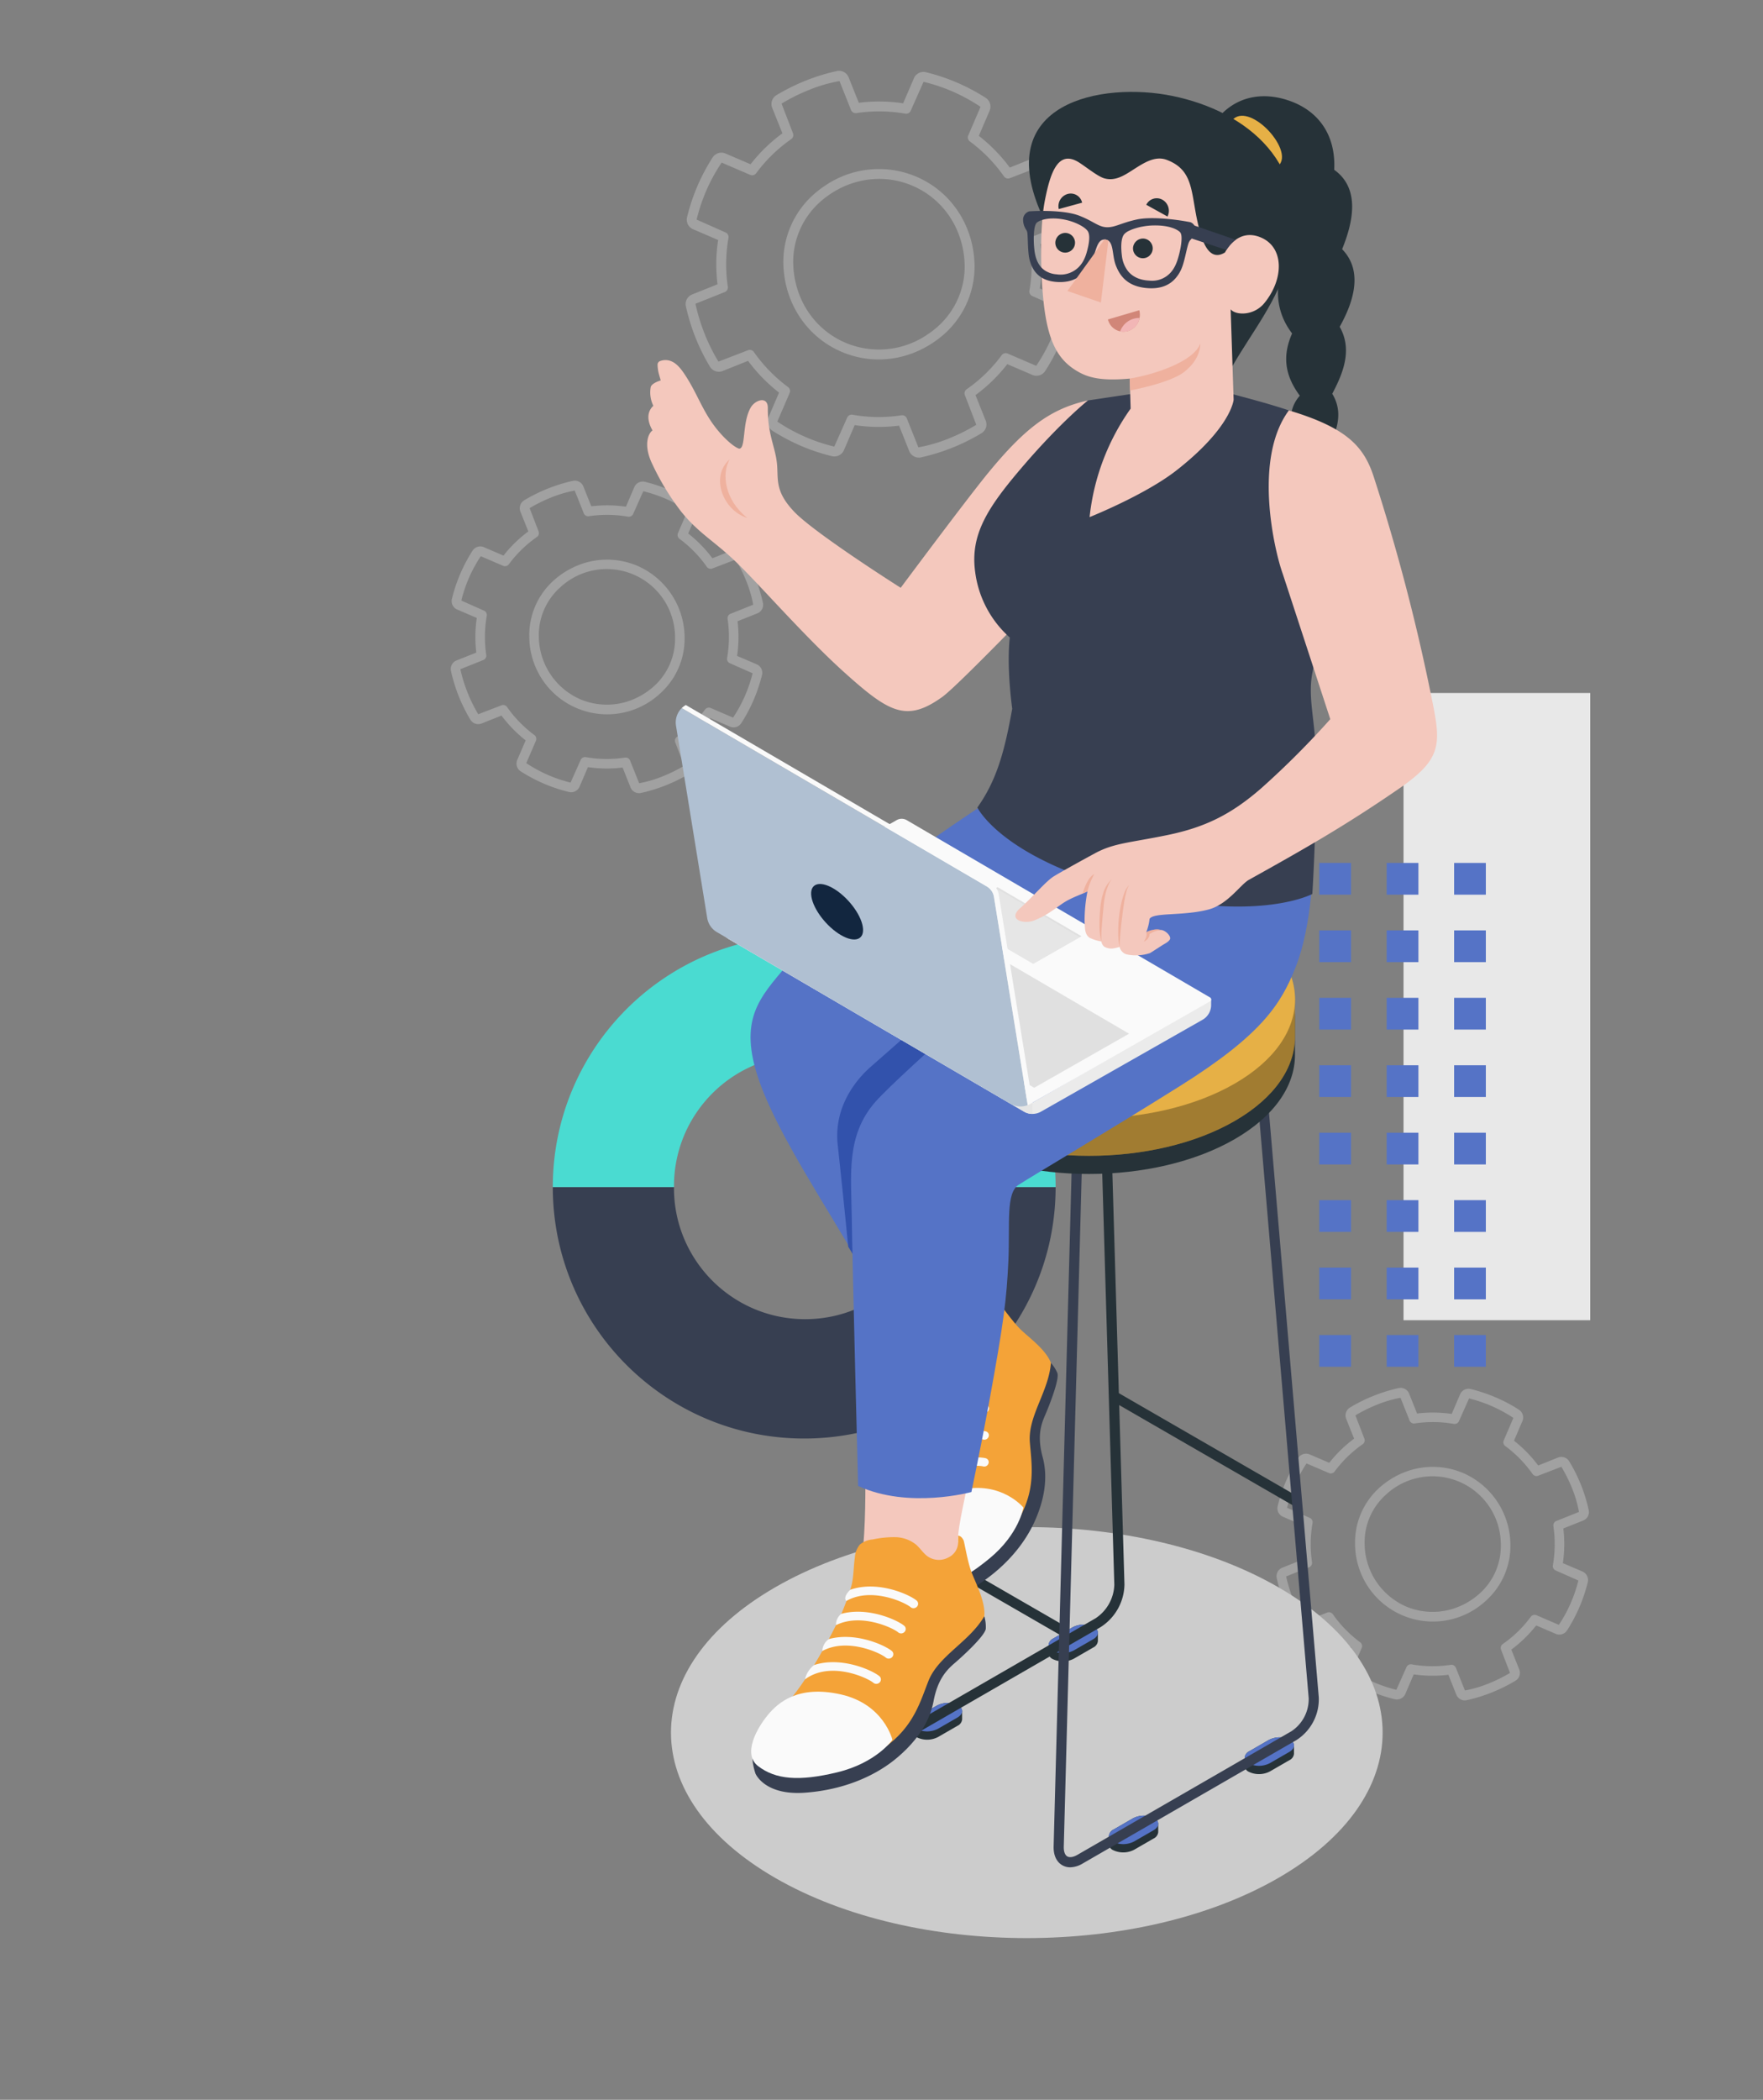 <svg xmlns="http://www.w3.org/2000/svg" xmlns:xlink="http://www.w3.org/1999/xlink" width="535.422" height="637.525" viewBox="0 0 535.422 637.525">
  <rect x="0" y="0" width="535.422" height="637.525" fill="#808080" stroke="none"/>
  <defs>
    <clipPath id="clip-path">
      <rect id="Rectángulo_365840" data-name="Rectángulo 365840" width="157.597" height="78.798" transform="translate(0 0)" fill="#373f51" stroke="#707070" stroke-width="1"/>
    </clipPath>
    <clipPath id="clip-path-2">
      <rect id="Rectángulo_365841" data-name="Rectángulo 365841" width="157.597" height="78.799" transform="translate(0 0)" fill="#4adbd1" stroke="#707070" stroke-width="1"/>
    </clipPath>
    <clipPath id="clip-path-3">
      <rect id="Rectángulo_365859" data-name="Rectángulo 365859" width="327.715" height="549.475" transform="translate(0 -142.831)" fill="#afafaf"/>
    </clipPath>
    <clipPath id="clip-path-4">
      <rect id="Rectángulo_367733" data-name="Rectángulo 367733" width="243.104" height="560.524" fill="none"/>
    </clipPath>
    <clipPath id="clip-path-7">
      <rect id="Rectángulo_367723" data-name="Rectángulo 367723" width="125.088" height="83.586" fill="none"/>
    </clipPath>
    <clipPath id="clip-path-8">
      <rect id="Rectángulo_367724" data-name="Rectángulo 367724" width="125.117" height="72.236" fill="#e6b046"/>
    </clipPath>
    <clipPath id="clip-path-9">
      <rect id="Rectángulo_367725" data-name="Rectángulo 367725" width="44.195" height="85.485" fill="none"/>
    </clipPath>
    <clipPath id="clip-path-10">
      <rect id="Rectángulo_367726" data-name="Rectángulo 367726" width="70.528" height="72.903" fill="none"/>
    </clipPath>
    <clipPath id="clip-path-11">
      <rect id="Rectángulo_367727" data-name="Rectángulo 367727" width="94.675" height="58.73" fill="none"/>
    </clipPath>
  </defs>
  <g id="Grupo_1042358" data-name="Grupo 1042358" transform="translate(-829.341 -26543.461)">
    <g id="Grupo_1032423" data-name="Grupo 1032423" transform="translate(1198.588 26753.859)">
      <g id="Grupo_152551" data-name="Grupo 152551" transform="translate(0 204.568) rotate(-90)">
        <rect id="Rectángulo_45220" data-name="Rectángulo 45220" width="190.431" height="56.706" transform="translate(204.568 113.706) rotate(180)" fill="#e8e8e8"/>
        <g id="Grupo_152556" data-name="Grupo 152556" transform="translate(0 31.412)">
          <rect id="Rectángulo_45221" data-name="Rectángulo 45221" width="9.636" height="9.636" transform="translate(143.333 40.952)" fill="#5573c6"/>
          <rect id="Rectángulo_45222" data-name="Rectángulo 45222" width="9.636" height="9.636" transform="translate(122.857 40.952)" fill="#5573c6"/>
          <rect id="Rectángulo_45223" data-name="Rectángulo 45223" width="9.636" height="9.636" transform="translate(102.381 40.952)" fill="#5573c6"/>
          <rect id="Rectángulo_45224" data-name="Rectángulo 45224" width="9.636" height="9.636" transform="translate(81.905 40.952)" fill="#5573c6"/>
          <rect id="Rectángulo_45225" data-name="Rectángulo 45225" width="9.636" height="9.636" transform="translate(61.429 40.952)" fill="#5573c6"/>
          <rect id="Rectángulo_45226" data-name="Rectángulo 45226" width="9.636" height="9.636" transform="translate(40.952 40.952)" fill="#5573c6"/>
          <rect id="Rectángulo_45227" data-name="Rectángulo 45227" width="9.636" height="9.636" transform="translate(20.476 40.952)" fill="#5573c6"/>
          <rect id="Rectángulo_45228" data-name="Rectángulo 45228" width="9.636" height="9.636" transform="translate(0 40.952)" fill="#5573c6"/>
          <rect id="Rectángulo_45232" data-name="Rectángulo 45232" width="9.636" height="9.636" transform="translate(143.333 20.476)" fill="#5573c6"/>
          <rect id="Rectángulo_45233" data-name="Rectángulo 45233" width="9.636" height="9.636" transform="translate(122.857 20.476)" fill="#5573c6"/>
          <rect id="Rectángulo_45234" data-name="Rectángulo 45234" width="9.636" height="9.636" transform="translate(102.381 20.476)" fill="#5573c6"/>
          <rect id="Rectángulo_45235" data-name="Rectángulo 45235" width="9.636" height="9.636" transform="translate(81.905 20.476)" fill="#5573c6"/>
          <rect id="Rectángulo_45236" data-name="Rectángulo 45236" width="9.636" height="9.636" transform="translate(61.429 20.476)" fill="#5573c6"/>
          <rect id="Rectángulo_45237" data-name="Rectángulo 45237" width="9.636" height="9.636" transform="translate(40.952 20.476)" fill="#5573c6"/>
          <rect id="Rectángulo_45238" data-name="Rectángulo 45238" width="9.636" height="9.636" transform="translate(20.476 20.476)" fill="#5573c6"/>
          <rect id="Rectángulo_45239" data-name="Rectángulo 45239" width="9.636" height="9.636" transform="translate(0 20.476)" fill="#5573c6"/>
          <rect id="Rectángulo_45243" data-name="Rectángulo 45243" width="9.636" height="9.636" transform="translate(143.333)" fill="#5573c6"/>
          <rect id="Rectángulo_45244" data-name="Rectángulo 45244" width="9.636" height="9.636" transform="translate(122.857)" fill="#5573c6"/>
          <rect id="Rectángulo_45245" data-name="Rectángulo 45245" width="9.636" height="9.636" transform="translate(102.381)" fill="#5573c6"/>
          <rect id="Rectángulo_45246" data-name="Rectángulo 45246" width="9.636" height="9.636" transform="translate(81.905)" fill="#5573c6"/>
          <rect id="Rectángulo_45247" data-name="Rectángulo 45247" width="9.636" height="9.636" transform="translate(61.429)" fill="#5573c6"/>
          <rect id="Rectángulo_45248" data-name="Rectángulo 45248" width="9.636" height="9.636" transform="translate(40.952)" fill="#5573c6"/>
          <rect id="Rectángulo_45249" data-name="Rectángulo 45249" width="9.636" height="9.636" transform="translate(20.476)" fill="#5573c6"/>
          <rect id="Rectángulo_45250" data-name="Rectángulo 45250" width="9.636" height="9.636" fill="#5573c6"/>
        </g>
      </g>
    </g>
    <g id="Grupo_1032430" data-name="Grupo 1032430" transform="translate(996 26982.658) rotate(-90)" style="isolation: isolate">
      <g id="Grupo_1032427" data-name="Grupo 1032427" transform="translate(0 157.597) rotate(-90)" clip-path="url(#clip-path)">
        <g id="Grupo_1032426" data-name="Grupo 1032426" transform="translate(3.665 2.443)">
          <path id="Sustracción_49" data-name="Sustracción 49" d="M76.355,152.711a76.919,76.919,0,0,1-15.388-1.551,75.937,75.937,0,0,1-27.3-11.489A76.578,76.578,0,0,1,6,106.076,75.973,75.973,0,0,1,1.551,91.744a77.1,77.1,0,0,1,0-30.777,75.938,75.938,0,0,1,11.489-27.3A76.577,76.577,0,0,1,46.634,6,75.973,75.973,0,0,1,60.967,1.551a77.1,77.1,0,0,1,30.776,0,75.938,75.938,0,0,1,27.3,11.489A76.578,76.578,0,0,1,146.71,46.634a75.974,75.974,0,0,1,4.449,14.333,77.1,77.1,0,0,1,0,30.777,75.937,75.937,0,0,1-11.489,27.3,76.578,76.578,0,0,1-33.594,27.664,75.972,75.972,0,0,1-14.333,4.449A76.919,76.919,0,0,1,76.355,152.711ZM76.071,36.236a40.128,40.128,0,0,0-8.028.809A39.617,39.617,0,0,0,53.8,43.04,39.951,39.951,0,0,0,39.367,60.566a39.632,39.632,0,0,0-2.321,7.477,40.223,40.223,0,0,0,0,16.056A39.615,39.615,0,0,0,43.04,98.343a39.95,39.95,0,0,0,17.526,14.432,39.633,39.633,0,0,0,7.477,2.321,40.223,40.223,0,0,0,16.056,0A39.616,39.616,0,0,0,98.342,109.1a39.951,39.951,0,0,0,14.432-17.526A39.631,39.631,0,0,0,115.1,84.1a40.223,40.223,0,0,0,0-16.056A39.616,39.616,0,0,0,109.1,53.8,39.95,39.95,0,0,0,91.576,39.367,39.632,39.632,0,0,0,84.1,37.046,40.128,40.128,0,0,0,76.071,36.236Z" transform="translate(0)" fill="#373f51"/>
        </g>
      </g>
      <g id="Grupo_1032429" data-name="Grupo 1032429" transform="translate(78.799 157.597) rotate(-90)" clip-path="url(#clip-path-2)" style="isolation: isolate">
        <g id="Grupo_1032428" data-name="Grupo 1032428" transform="translate(3.665 -76.356)" style="isolation: isolate">
          <path id="Sustracción_50" data-name="Sustracción 50" d="M76.355,0A76.919,76.919,0,0,0,60.967,1.551a75.937,75.937,0,0,0-27.3,11.489A76.579,76.579,0,0,0,6,46.635,75.974,75.974,0,0,0,1.551,60.967a77.1,77.1,0,0,0,0,30.777,75.938,75.938,0,0,0,11.489,27.3,76.577,76.577,0,0,0,33.594,27.664,75.972,75.972,0,0,0,14.333,4.449,77.1,77.1,0,0,0,30.776,0,75.938,75.938,0,0,0,27.3-11.489,76.579,76.579,0,0,0,27.664-33.594,75.976,75.976,0,0,0,4.449-14.333,77.1,77.1,0,0,0,0-30.777,75.937,75.937,0,0,0-11.489-27.3A76.578,76.578,0,0,0,106.076,6,75.973,75.973,0,0,0,91.743,1.551,76.919,76.919,0,0,0,76.355,0Zm-.284,116.475a40.127,40.127,0,0,1-8.028-.809A39.617,39.617,0,0,1,53.8,109.672,39.951,39.951,0,0,1,39.367,92.145a39.632,39.632,0,0,1-2.321-7.477,40.223,40.223,0,0,1,0-16.056A39.616,39.616,0,0,1,43.04,54.368,39.95,39.95,0,0,1,60.565,39.936a39.633,39.633,0,0,1,7.477-2.321,40.223,40.223,0,0,1,16.056,0,39.616,39.616,0,0,1,14.244,5.994,39.95,39.95,0,0,1,14.432,17.526,39.631,39.631,0,0,1,2.321,7.477,40.224,40.224,0,0,1,0,16.056A39.617,39.617,0,0,1,109.1,98.912a39.95,39.95,0,0,1-17.526,14.432,39.633,39.633,0,0,1-7.477,2.321A40.127,40.127,0,0,1,76.071,116.475Z" transform="translate(0)" fill="#4adbd1"/>
        </g>
      </g>
    </g>
    <g id="Grupo_1032480" data-name="Grupo 1032480" transform="matrix(-0.899, 0.438, -0.438, -0.899, 1185.476, 26669.732)" opacity="0.69">
      <g id="Grupo_1032479" data-name="Grupo 1032479" transform="translate(0 -266.156)" clip-path="url(#clip-path-3)">
        <path id="Trazado_782045" data-name="Trazado 782045" d="M65.634,137.511c-.037.006-.073.009-.116.012a61.16,61.16,0,0,1-19.685-1.446,3.157,3.157,0,0,1-2.394-3.316l.606-8.277a48.984,48.984,0,0,1-12.035-6.036l-6.258,5.4a3.155,3.155,0,0,1-4.093.052A59.824,59.824,0,0,1,8.748,108.965a3.194,3.194,0,0,1,.646-4.047L15.676,99.5a49.112,49.112,0,0,1-4.233-12.772l-8.256-.606a3.159,3.159,0,0,1-2.93-2.847,59.417,59.417,0,0,1,1.45-19.721,3.136,3.136,0,0,1,3.316-2.387l8.25.606a49.61,49.61,0,0,1,6.06-12.035l-5.418-6.258a3.194,3.194,0,0,1-.049-4.1A59.685,59.685,0,0,1,28.823,26.486a3.165,3.165,0,0,1,4.041.652l5.4,6.258a48.316,48.316,0,0,1,12.793-4.215l.606-8.271a3.107,3.107,0,0,1,2.853-2.93,61.2,61.2,0,0,1,19.691,1.447A3.156,3.156,0,0,1,76.6,22.744l-.612,8.271a48.261,48.261,0,0,1,12.041,6.042l6.258-5.4a3.188,3.188,0,0,1,4.09-.052,59.7,59.7,0,0,1,12.912,14.934,3.2,3.2,0,0,1-.646,4.047l-6.279,5.4a49.7,49.7,0,0,1,4.233,12.79l8.253.609a3.149,3.149,0,0,1,2.93,2.853,60.587,60.587,0,0,1,.079,9.9,62.44,62.44,0,0,1-1.532,9.794,3.152,3.152,0,0,1-3.316,2.409l-8.25-.606a49.188,49.188,0,0,1-6.057,12.014l5.4,6.258a3.159,3.159,0,0,1,.055,4.09,59.523,59.523,0,0,1-14.943,12.921,3.165,3.165,0,0,1-4.041-.652l-5.4-6.258a49.006,49.006,0,0,1-12.8,4.209l-.606,8.277a3.152,3.152,0,0,1-2.741,2.917M31.725,115.055a1.5,1.5,0,0,1,1.075.274,46.1,46.1,0,0,0,13.284,6.66,1.508,1.508,0,0,1,1.048,1.544l-.694,9.446a45.1,45.1,0,0,0,9.4,1.626,56.975,56.975,0,0,0,9.407-.073l.828-9.6a1.5,1.5,0,0,1,1.261-1.376A46.043,46.043,0,0,0,81.451,118.9a1.5,1.5,0,0,1,1.83.353l6.17,7.147a52.983,52.983,0,0,0,14.4-12.224l-6.182-7.36a1.494,1.494,0,0,1-.079-1.861A46.285,46.285,0,0,0,104.27,91.7a1.509,1.509,0,0,1,1.541-1.045l9.419.694a.2.2,0,0,0,.174-.113,58.59,58.59,0,0,0,1.456-9.319,56.259,56.259,0,0,0-.073-9.4l-9.58-.828a1.5,1.5,0,0,1-1.373-1.258,46.647,46.647,0,0,0-4.671-14.121,1.5,1.5,0,0,1,.353-1.83l7.169-6.167a53.354,53.354,0,0,0-12.221-14.4L89.1,40.1a1.5,1.5,0,0,1-1.864.079,45.333,45.333,0,0,0-13.274-6.66,1.5,1.5,0,0,1-1.057-1.544l.694-9.449A45.22,45.22,0,0,0,64.2,20.9a57.314,57.314,0,0,0-9.407.07l-.825,9.608a1.5,1.5,0,0,1-1.27,1.376A45.351,45.351,0,0,0,38.586,36.6a1.509,1.509,0,0,1-1.83-.353L30.589,29.1A53.229,53.229,0,0,0,16.176,41.3l6.2,7.357a1.506,1.506,0,0,1,.082,1.861A46.635,46.635,0,0,0,15.768,63.8a1.5,1.5,0,0,1-1.544,1.045L4.8,64.157a45.322,45.322,0,0,0-1.647,9.4,57.046,57.046,0,0,0,.094,9.431l9.583.825a1.5,1.5,0,0,1,1.373,1.261,46.267,46.267,0,0,0,4.671,14.094A1.5,1.5,0,0,1,18.53,101l-7.172,6.191a53.357,53.357,0,0,0,12.218,14.4l7.357-6.182a1.5,1.5,0,0,1,.792-.353m32.368-8.676a29.063,29.063,0,0,1-25.961-9.748c-7.494-8.685-9.1-20.818-4.184-31.668A27.439,27.439,0,0,1,51.19,50.084c11.453-3.28,23.223.079,30.718,8.764s9.1,20.818,4.181,31.668A27.447,27.447,0,0,1,68.847,105.4a32.166,32.166,0,0,1-4.754.984m-7.775-54.3a28.775,28.775,0,0,0-4.3.889A24.4,24.4,0,0,0,36.686,66.206c-4.428,9.766-3,20.674,3.718,28.464s17.309,10.8,27.618,7.839a24.4,24.4,0,0,0,15.33-13.232c4.431-9.769,3.006-20.677-3.718-28.467a26.1,26.1,0,0,0-23.315-8.728" transform="translate(0.001 268.876)" fill="#afafaf"/>
        <path id="Trazado_782046" data-name="Trazado 782046" d="M85.773,26.014A22.314,22.314,0,0,0,71.755,38.107a23.869,23.869,0,0,0,3.4,25.717A23.61,23.61,0,0,0,93.1,71.943a24.381,24.381,0,0,0,3.146-.2,25.646,25.646,0,0,0,3.855-.8,22.305,22.305,0,0,0,14.017-12.093A23.643,23.643,0,0,0,85.773,26.014m25.7,31.64A19.369,19.369,0,0,1,99.3,68.157,20.743,20.743,0,0,1,74.4,39.306,19.357,19.357,0,0,1,86.571,28.8a23.241,23.241,0,0,1,3.423-.707,21.908,21.908,0,0,1,2.777-.177,20.715,20.715,0,0,1,15.747,7.111,20.979,20.979,0,0,1,2.954,22.626m29.746-13.622a2.774,2.774,0,0,0-2.579-2.512l-6.447-.475a40.4,40.4,0,0,0-3.307-9.992l4.906-4.221a2.816,2.816,0,0,0,.569-3.563A48.306,48.306,0,0,0,123.927,11.2a2.811,2.811,0,0,0-3.6.046l-4.888,4.218a39.413,39.413,0,0,0-9.407-4.72l.478-6.459a2.781,2.781,0,0,0-2.11-2.92A49.419,49.419,0,0,0,88.5.2a2.755,2.755,0,0,0-2.521,2.579L85.5,9.24a39.236,39.236,0,0,0-9.995,3.289L71.289,7.642a2.785,2.785,0,0,0-3.557-.573A48.359,48.359,0,0,0,55.649,17.481a2.816,2.816,0,0,0,.043,3.612l4.233,4.891a40.115,40.115,0,0,0-4.735,9.4l-6.444-.475a2.779,2.779,0,0,0-2.92,2.1,48.007,48.007,0,0,0-1.169,15.936,2.778,2.778,0,0,0,2.579,2.506l6.447.475a39.919,39.919,0,0,0,3.307,9.976l-4.906,4.236a2.812,2.812,0,0,0-.569,3.563,48.385,48.385,0,0,0,10.43,12.068,2.781,2.781,0,0,0,3.606-.046l4.888-4.221a39.777,39.777,0,0,0,9.4,4.717l-.475,6.465a2.778,2.778,0,0,0,2.11,2.92,48.719,48.719,0,0,0,7.906,1.23q1.832.137,3.657.137c1.468,0,2.93-.067,4.376-.2l.07-.009A2.8,2.8,0,0,0,99.9,94.2l.475-6.465a39.87,39.87,0,0,0,9.992-3.289l4.221,4.888a2.776,2.776,0,0,0,3.557.573,48.027,48.027,0,0,0,12.075-10.439,2.78,2.78,0,0,0-.046-3.6l-4.221-4.891a39.94,39.94,0,0,0,4.732-9.386l6.447.475a2.789,2.789,0,0,0,2.917-2.123,50.239,50.239,0,0,0,1.236-7.912,48.641,48.641,0,0,0-.064-8m-2.832,7.787a47.181,47.181,0,0,1-1.139,7.348l-7.482-.551a1.438,1.438,0,0,0-1.489,1.011,37.038,37.038,0,0,1-5.335,10.588,1.443,1.443,0,0,0,.07,1.8l4.839,5.762a42.494,42.494,0,0,1-11.2,9.513l-4.827-5.594a1.445,1.445,0,0,0-1.769-.338,36.819,36.819,0,0,1-11.277,3.712,1.448,1.448,0,0,0-1.218,1.322l-.646,7.522a46.58,46.58,0,0,1-7.321.04,36.068,36.068,0,0,1-7.318-1.246l.545-7.4A1.447,1.447,0,0,0,81.8,83.819,36.861,36.861,0,0,1,71.2,78.5a1.456,1.456,0,0,0-1.8.073L63.64,83.411a42.746,42.746,0,0,1-9.51-11.2l5.616-4.845a1.441,1.441,0,0,0,.335-1.769,36.941,36.941,0,0,1-3.73-11.255,1.439,1.439,0,0,0-1.325-1.215l-7.5-.649a45.422,45.422,0,0,1-.055-7.339,35.865,35.865,0,0,1,1.258-7.318l7.379.539a.718.718,0,0,0,.116.006,1.441,1.441,0,0,0,1.373-1.014,37.225,37.225,0,0,1,5.344-10.61,1.451,1.451,0,0,0-.076-1.8l-4.857-5.759a42.8,42.8,0,0,1,11.219-9.5l4.827,5.594a1.453,1.453,0,0,0,1.769.338,36.265,36.265,0,0,1,11.268-3.709,1.448,1.448,0,0,0,1.227-1.325l.646-7.522a45.847,45.847,0,0,1,7.321-.037A36.291,36.291,0,0,1,103.6,4.267l-.545,7.4a1.449,1.449,0,0,0,1.017,1.489,36.233,36.233,0,0,1,10.6,5.317,1.448,1.448,0,0,0,1.8-.073l5.762-4.839a42.676,42.676,0,0,1,9.507,11.2l-5.606,4.824a1.444,1.444,0,0,0-.341,1.766,37.221,37.221,0,0,1,3.73,11.28,1.444,1.444,0,0,0,1.325,1.215l7.5.649a45.092,45.092,0,0,1,.04,7.318" transform="translate(90.902 232.598)" fill="#afafaf"/>
        <path id="Trazado_782047" data-name="Trazado 782047" d="M85.773,26.014A22.314,22.314,0,0,0,71.755,38.107a23.869,23.869,0,0,0,3.4,25.717A23.61,23.61,0,0,0,93.1,71.943a24.381,24.381,0,0,0,3.146-.2,25.646,25.646,0,0,0,3.855-.8,22.305,22.305,0,0,0,14.017-12.093A23.643,23.643,0,0,0,85.773,26.014m25.7,31.64A19.369,19.369,0,0,1,99.3,68.157,20.743,20.743,0,0,1,74.4,39.306,19.357,19.357,0,0,1,86.571,28.8a23.241,23.241,0,0,1,3.423-.707,21.908,21.908,0,0,1,2.777-.177,20.715,20.715,0,0,1,15.747,7.111,20.979,20.979,0,0,1,2.954,22.626m29.746-13.622a2.774,2.774,0,0,0-2.579-2.512l-6.447-.475a40.4,40.4,0,0,0-3.307-9.992l4.906-4.221a2.816,2.816,0,0,0,.569-3.563A48.306,48.306,0,0,0,123.927,11.2a2.811,2.811,0,0,0-3.6.046l-4.888,4.218a39.413,39.413,0,0,0-9.407-4.72l.478-6.459a2.781,2.781,0,0,0-2.11-2.92A49.419,49.419,0,0,0,88.5.2a2.755,2.755,0,0,0-2.521,2.579L85.5,9.24a39.236,39.236,0,0,0-9.995,3.289L71.289,7.642a2.785,2.785,0,0,0-3.557-.573A48.359,48.359,0,0,0,55.649,17.481a2.816,2.816,0,0,0,.043,3.612l4.233,4.891a40.115,40.115,0,0,0-4.735,9.4l-6.444-.475a2.779,2.779,0,0,0-2.92,2.1,48.007,48.007,0,0,0-1.169,15.936,2.778,2.778,0,0,0,2.579,2.506l6.447.475a39.919,39.919,0,0,0,3.307,9.976l-4.906,4.236a2.812,2.812,0,0,0-.569,3.563,48.385,48.385,0,0,0,10.43,12.068,2.781,2.781,0,0,0,3.606-.046l4.888-4.221a39.777,39.777,0,0,0,9.4,4.717l-.475,6.465a2.778,2.778,0,0,0,2.11,2.92,48.719,48.719,0,0,0,7.906,1.23q1.832.137,3.657.137c1.468,0,2.93-.067,4.376-.2l.07-.009A2.8,2.8,0,0,0,99.9,94.2l.475-6.465a39.87,39.87,0,0,0,9.992-3.289l4.221,4.888a2.776,2.776,0,0,0,3.557.573,48.027,48.027,0,0,0,12.075-10.439,2.78,2.78,0,0,0-.046-3.6l-4.221-4.891a39.94,39.94,0,0,0,4.732-9.386l6.447.475a2.789,2.789,0,0,0,2.917-2.123,50.239,50.239,0,0,0,1.236-7.912,48.641,48.641,0,0,0-.064-8m-2.832,7.787a47.181,47.181,0,0,1-1.139,7.348l-7.482-.551a1.438,1.438,0,0,0-1.489,1.011,37.038,37.038,0,0,1-5.335,10.588,1.443,1.443,0,0,0,.07,1.8l4.839,5.762a42.494,42.494,0,0,1-11.2,9.513l-4.827-5.594a1.445,1.445,0,0,0-1.769-.338,36.819,36.819,0,0,1-11.277,3.712,1.448,1.448,0,0,0-1.218,1.322l-.646,7.522a46.58,46.58,0,0,1-7.321.04,36.068,36.068,0,0,1-7.318-1.246l.545-7.4A1.447,1.447,0,0,0,81.8,83.819,36.861,36.861,0,0,1,71.2,78.5a1.456,1.456,0,0,0-1.8.073L63.64,83.411a42.746,42.746,0,0,1-9.51-11.2l5.616-4.845a1.441,1.441,0,0,0,.335-1.769,36.941,36.941,0,0,1-3.73-11.255,1.439,1.439,0,0,0-1.325-1.215l-7.5-.649a45.422,45.422,0,0,1-.055-7.339,35.865,35.865,0,0,1,1.258-7.318l7.379.539a.718.718,0,0,0,.116.006,1.441,1.441,0,0,0,1.373-1.014,37.225,37.225,0,0,1,5.344-10.61,1.451,1.451,0,0,0-.076-1.8l-4.857-5.759a42.8,42.8,0,0,1,11.219-9.5l4.827,5.594a1.453,1.453,0,0,0,1.769.338,36.265,36.265,0,0,1,11.268-3.709,1.448,1.448,0,0,0,1.227-1.325l.646-7.522a45.847,45.847,0,0,1,7.321-.037A36.291,36.291,0,0,1,103.6,4.267l-.545,7.4a1.449,1.449,0,0,0,1.017,1.489,36.233,36.233,0,0,1,10.6,5.317,1.448,1.448,0,0,0,1.8-.073l5.762-4.839a42.676,42.676,0,0,1,9.507,11.2l-5.606,4.824a1.444,1.444,0,0,0-.341,1.766,37.221,37.221,0,0,1,3.73,11.28,1.444,1.444,0,0,0,1.325,1.215l7.5.649a45.092,45.092,0,0,1,.04,7.318" transform="translate(-13.909 -124.854)" fill="#afafaf"/>
      </g>
    </g>
    <g id="Grupo_1036526" data-name="Grupo 1036526" transform="translate(1025.894 26571.361)">
      <g id="Grupo_1036525" data-name="Grupo 1036525" clip-path="url(#clip-path-4)">
        <g id="Grupo_1036496" data-name="Grupo 1036496">
          <g id="Grupo_1036495" data-name="Grupo 1036495" clip-path="url(#clip-path-4)">
            <path id="Trazado_785175" data-name="Trazado 785175" d="M188.873,371.641c42.2-24.365,42.2-63.869,0-88.234s-110.623-24.366-152.826,0-42.2,63.869,0,88.234,110.625,24.365,152.826,0" transform="translate(2.828 170.609)" fill="#ccc"/>
          </g>
        </g>
        <g id="Grupo_1036516" data-name="Grupo 1036516">
          <g id="Grupo_1036515" data-name="Grupo 1036515" clip-path="url(#clip-path-4)">
            <path id="Trazado_785176" data-name="Trazado 785176" d="M111.848,308.176l5.843-3.374a7.157,7.157,0,0,1,6.464-.118,2.089,2.089,0,0,1,1.224,1.737c0,.44.008,2.128,0,2.575a2.435,2.435,0,0,1-1.433,1.938l-5.843,3.374a7.149,7.149,0,0,1-6.462.12,2.1,2.1,0,0,1-1.226-1.726c0-.444-.013-2.15,0-2.6a2.441,2.441,0,0,1,1.433-1.925" transform="translate(71.047 195.6)" fill="#263238"/>
            <path id="Trazado_785177" data-name="Trazado 785177" d="M123.949,308.415l-5.843,3.374a7.154,7.154,0,0,1-6.462.118c-1.727-1-1.635-2.667.205-3.731l5.844-3.374a7.148,7.148,0,0,1,6.462-.118c1.727,1,1.634,2.667-.207,3.731" transform="translate(71.045 195.6)" fill="#5573c6"/>
            <path id="Trazado_785178" data-name="Trazado 785178" d="M86.762,322.642l5.843-3.374a7.157,7.157,0,0,1,6.464-.118,2.089,2.089,0,0,1,1.224,1.737c0,.44.008,2.128,0,2.575a2.435,2.435,0,0,1-1.433,1.938l-5.843,3.374a7.149,7.149,0,0,1-6.462.12,2.1,2.1,0,0,1-1.226-1.726c0-.444-.012-2.15,0-2.6a2.441,2.441,0,0,1,1.433-1.924" transform="translate(54.905 204.909)" fill="#263238"/>
            <path id="Trazado_785179" data-name="Trazado 785179" d="M98.864,322.881l-5.843,3.374a7.152,7.152,0,0,1-6.464.118c-1.727-1-1.635-2.667.205-3.731l5.844-3.374a7.152,7.152,0,0,1,6.464-.118c1.726,1,1.632,2.667-.207,3.731" transform="translate(54.902 204.908)" fill="#5573c6"/>
            <path id="Trazado_785180" data-name="Trazado 785180" d="M75.613,287.351l5.844-3.374a7.148,7.148,0,0,1,6.462-.118,2.089,2.089,0,0,1,1.224,1.737c0,.44.008,2.128,0,2.575a2.435,2.435,0,0,1-1.433,1.938l-5.843,3.374a7.148,7.148,0,0,1-6.462.118,2.092,2.092,0,0,1-1.226-1.724c0-.444-.012-2.15,0-2.6a2.441,2.441,0,0,1,1.433-1.925" transform="translate(47.731 182.199)" fill="#263238"/>
            <path id="Trazado_785181" data-name="Trazado 785181" d="M87.714,287.59l-5.843,3.374a7.154,7.154,0,0,1-6.462.118c-1.727-1-1.635-2.667.205-3.731l5.844-3.374a7.148,7.148,0,0,1,6.462-.118c1.727,1,1.634,2.667-.207,3.731" transform="translate(47.729 182.199)" fill="#5573c6"/>
            <path id="Trazado_785182" data-name="Trazado 785182" d="M50.526,301.817l5.843-3.374a7.152,7.152,0,0,1,6.464-.118,2.089,2.089,0,0,1,1.224,1.737c0,.44.008,2.128,0,2.575a2.435,2.435,0,0,1-1.433,1.938l-5.843,3.374a7.149,7.149,0,0,1-6.462.118,2.092,2.092,0,0,1-1.226-1.724c0-.445-.013-2.15,0-2.6a2.441,2.441,0,0,1,1.433-1.924" transform="translate(31.587 191.508)" fill="#263238"/>
            <path id="Trazado_785183" data-name="Trazado 785183" d="M62.627,302.056l-5.843,3.374a7.154,7.154,0,0,1-6.462.118c-1.727-1-1.635-2.667.205-3.731l5.844-3.374a7.148,7.148,0,0,1,6.462-.118c1.727,1,1.634,2.667-.207,3.731" transform="translate(31.585 191.508)" fill="#5573c6"/>
            <path id="Trazado_785184" data-name="Trazado 785184" d="M43.854,407.713a4.477,4.477,0,0,1-2.429-.682c-1.647-1.045-2.434-3.078-2.215-5.726L57.338,181.436l3.072.253L42.281,401.558c-.118,1.408.179,2.48.794,2.87s1.711.2,2.935-.508l64.974-37.511a12.7,12.7,0,0,0,5.673-10.168l-6.035-205.4,3.08-.09,6.035,205.4a15.671,15.671,0,0,1-7.213,12.928L47.55,406.589a7.522,7.522,0,0,1-3.7,1.124" transform="translate(25.207 97.007)" fill="#263238"/>
            <rect id="Rectángulo_367721" data-name="Rectángulo 367721" width="3.081" height="64.16" transform="matrix(0.5, -0.866, 0.866, 0.5, 70.377, 436.739)" fill="#263238"/>
            <rect id="Rectángulo_367722" data-name="Rectángulo 367722" width="3.08" height="64.247" transform="translate(140.952 397.316) rotate(-60)" fill="#263238"/>
            <path id="Trazado_785185" data-name="Trazado 785185" d="M80.149,431.451a4.785,4.785,0,0,1-2.482-.666c-1.721-1.026-2.63-3.044-2.561-5.682l6.05-227.067,3.08.082-6.05,227.067c-.039,1.455.345,2.529,1.057,2.952s1.836.25,3.1-.478l64.974-37.513a11.711,11.711,0,0,0,5.251-10.056L134.449,167.443l3.068-.261,18.114,212.647a14.684,14.684,0,0,1-6.779,12.987L83.879,430.327a7.574,7.574,0,0,1-3.731,1.124" transform="translate(48.328 107.579)" fill="#373f51"/>
            <path id="Trazado_785186" data-name="Trazado 785186" d="M61.9,159.621c24.43-14.1,64.04-14.1,88.471,0,12.216,7.052,18.313,16.3,18.308,25.54v11.35c0,9.243-6.092,18.488-18.308,25.54-24.43,14.1-64.04,14.1-88.471,0-12.216-7.052-18.313-16.3-18.31-25.54,0-1.9,0-9.452,0-11.35,0-9.245,6.094-18.488,18.31-25.54" transform="translate(28.051 95.907)" fill="#263238"/>
            <path id="Trazado_785187" data-name="Trazado 785187" d="M61.9,156.267c24.43-14.1,64.04-14.1,88.471,0,12.216,7.052,18.313,16.3,18.308,25.54v11.35c0,9.243-6.092,18.488-18.308,25.54-24.43,14.1-64.04,14.1-88.471,0-12.216-7.052-18.313-16.3-18.31-25.54,0-1.9,0-9.452,0-11.35,0-9.245,6.094-18.486,18.31-25.54" transform="translate(28.051 93.749)" fill="#e6b046"/>
            <g id="Grupo_1036499" data-name="Grupo 1036499" transform="translate(71.645 239.436)" opacity="0.3">
              <g id="Grupo_1036498" data-name="Grupo 1036498">
                <g id="Grupo_1036497" data-name="Grupo 1036497" clip-path="url(#clip-path-7)">
                  <path id="Trazado_785188" data-name="Trazado 785188" d="M61.9,156.267c24.43-14.1,64.04-14.1,88.471,0,12.216,7.052,18.313,16.3,18.308,25.54v11.35c0,9.243-6.092,18.488-18.308,25.54-24.43,14.1-64.04,14.1-88.471,0-12.216-7.052-18.313-16.3-18.31-25.54,0-1.9,0-9.452,0-11.35,0-9.245,6.094-18.486,18.31-25.54" transform="translate(-43.594 -145.688)"/>
                </g>
              </g>
            </g>
            <path id="Trazado_785189" data-name="Trazado 785189" d="M150.379,207.345c24.43-14.1,24.43-36.974,0-51.078s-64.04-14.106-88.471,0-24.43,36.974,0,51.078,64.04,14.1,88.471,0" transform="translate(28.047 93.748)" fill="#e6b046"/>
            <g id="Grupo_1036502" data-name="Grupo 1036502" transform="translate(71.632 239.436)" opacity="0.1">
              <g id="Grupo_1036501" data-name="Grupo 1036501">
                <g id="Grupo_1036500" data-name="Grupo 1036500" clip-path="url(#clip-path-8)">
                  <path id="Trazado_785190" data-name="Trazado 785190" d="M150.379,207.345c24.43-14.1,24.43-36.974,0-51.078s-64.04-14.106-88.471,0-24.43,36.974,0,51.078,64.04,14.1,88.471,0" transform="translate(-43.585 -145.688)" fill="#e6b046"/>
                </g>
              </g>
            </g>
            <path id="Trazado_785191" data-name="Trazado 785191" d="M133.839,61.805c-11.271,2.48-19,8.26-30.25,21.952-6.541,7.963-26.6,34.921-26.6,34.921-2.87-1.809-26.381-16.862-32.295-23.04-6.252-6.531-4.728-10.155-5.333-15.105s-2.8-8.574-2.728-16.435c.036-3.75-3.859-2.48-5.2-.133-2.7,4.733-1.387,12.587-3.542,12.467-1.341-.432-3.862-2.462-6.385-5.488-4.641-5.563-6.1-10.988-10.076-16.99-1.528-2.306-3.509-4.82-6.618-4.355a7.32,7.32,0,0,0-.929.253,1.159,1.159,0,0,0-.733,1.058,11.75,11.75,0,0,0,.316,2.521c.141.588.646,2.291.646,2.291s-2.753.779-3.042,2.03a9.193,9.193,0,0,0,.8,5.675c-1.073.97-2.643,3.28-.25,7.488-1.014.58-2.906,3.864-.334,9.639A77.219,77.219,0,0,0,10.3,95.526c5.471,6.791,10.188,8.97,17.294,15.911s20.591,22.425,32.311,32.96c13.6,12.223,18.854,15.2,29.7,7.43,5.619-4.028,40.875-40.984,40.875-40.984Z" transform="translate(0 31.88)" fill="#f4c8bd"/>
            <path id="Trazado_785192" data-name="Trazado 785192" d="M16.385,67.894c-2.572,4.391-1.425,12.43,5.356,17.76-7.447-2.253-11.335-12.632-5.356-17.76" transform="translate(8.662 43.689)" fill="#efb19e"/>
            <path id="Trazado_785193" data-name="Trazado 785193" d="M42.478,225.238s15,23.458,17.812,33.327c2.93,10.282,6.235,13.154,7.06,24.879.179,2.554.016,7.793.151,9.869.12,1.849,1.118,3.129,3.519,3.08,4.732-.1,10.292-10.3,11.749-20.348s1.752-32.032,1.5-34.6a14.608,14.608,0,0,0-3.1-6.96,22.494,22.494,0,0,0-2.939-3.3c-2.533-4.189-5.22-12.64-7.843-18.31Z" transform="translate(27.334 136.986)" fill="#f4c8bd"/>
            <path id="Trazado_785194" data-name="Trazado 785194" d="M91.523,234.806a11.025,11.025,0,0,1,1.989,3.134c.583,2.053-2.539,9.964-3.81,12.877s-2.355,6.444-.679,12.607c1.79,6.586.317,13.656-2.72,20.118S77.192,297.712,67,303.6s-15.316,1.272-15.316,1.272-4.61-4.513-3.062-7.149,42.9-62.913,42.9-62.913" transform="translate(31.083 151.094)" fill="#373f51"/>
            <path id="Trazado_785195" data-name="Trazado 785195" d="M74.866,224.06c.33-.089.9-.317,1.994.521.416.317,3.543,4.791,5.8,7,2.409,2.365,7.729,6.127,9.25,10.2-.679,8.709-7.011,16.109-6.4,24.046s2.519,16.874-7.126,28.963S56.829,310.629,51.9,309.14s-5.6-6.25-1.555-16.533c4.288-10.914,3.953-32.359,3.953-32.369a69.716,69.716,0,0,0-.85-8.959c-.421-2.851-1.921-5.657-2.784-8.423a6.552,6.552,0,0,1-.34-4.025,6.772,6.772,0,0,1,2.73-2.985,29.483,29.483,0,0,1,5.588-3.44,9.9,9.9,0,0,1,6.418-.672c1.528.421,2.907,1.331,4.469,1.6a5.725,5.725,0,0,0,5.555-2.36,4.911,4.911,0,0,0,.35-5.682,12.868,12.868,0,0,0-.569-1.229" transform="translate(30.7 144.117)" fill="#f4a338"/>
            <path id="Trazado_785197" data-name="Trazado 785197" d="M83.788,263.853s-6.7-8.247-19.207-5.333S49.193,268.8,48.146,272.979c-1.249,4.981-1.762,13.611,3.938,14.75,6.156,1.229,12.444-1.024,21.449-8.449s10.255-15.427,10.255-15.427" transform="translate(30.462 165.953)" fill="#fafafa"/>
            <path id="Trazado_785198" data-name="Trazado 785198" d="M70.519,239.859a1.331,1.331,0,0,1-1.146.256c-2.16-.544-12.885-.344-17.579,6.553-.914-.444-1.016-1.612-.393-3.433,5.963-6.027,16.1-6.265,18.711-5.608a1.221,1.221,0,0,1,.866,1.553,1.356,1.356,0,0,1-.46.679" transform="translate(32.822 152.747)" fill="#fafafa"/>
            <path id="Trazado_785199" data-name="Trazado 785199" d="M51.9,251.066a3.973,3.973,0,0,1-.064-3.606c6.027-5.308,15.455-5.5,17.955-4.873a1.223,1.223,0,0,1,.868,1.553,1.348,1.348,0,0,1-.462.679,1.329,1.329,0,0,1-1.144.256c-2.1-.528-12.269-.327-17.153,5.99" transform="translate(33.097 155.94)" fill="#fafafa"/>
            <path id="Trazado_785200" data-name="Trazado 785200" d="M51.045,262.771a7.31,7.31,0,0,1,.564-4.9c5.992-5.78,15.9-6.009,18.471-5.363a1.223,1.223,0,0,1,.868,1.555,1.358,1.358,0,0,1-.46.677,1.333,1.333,0,0,1-1.146.256c-2.28-.574-14.1-.312-18.3,7.774" transform="translate(32.715 162.325)" fill="#fafafa"/>
            <path id="Trazado_785201" data-name="Trazado 785201" d="M70.232,249.78a1.329,1.329,0,0,1-1.144.256c-2.137-.537-12.638-.332-17.414,6.332a4.5,4.5,0,0,1,.2-3.948c6.028-5.31,15.455-5.5,17.955-4.873a1.22,1.22,0,0,1,.866,1.553,1.345,1.345,0,0,1-.46.679" transform="translate(33.015 159.132)" fill="#fafafa"/>
            <path id="Trazado_785202" data-name="Trazado 785202" d="M47.151,246.41s1.609,32.078-1.481,45.334-4.761,19.7-10.643,30.495c-1.28,2.353-4.38,6.881-5.43,8.786-.937,1.7-.781,3.389,1.364,4.7,4.225,2.582,19.222.146,26.173-7.89s11.626-22.951,15.488-29.042c1.451-2.288,2.784-4.6,4.007-7,1.177-2.321.329-4.1-.01-6.336-.163-1.081-.95-3.961-.95-3.961,0-5.46,2.832-15.118,3.359-20.553Z" transform="translate(18.694 158.561)" fill="#f4c8bd"/>
            <path id="Trazado_785203" data-name="Trazado 785203" d="M89.865,281.6a11.556,11.556,0,0,1,.44,3.861c-.388,2.2-6.942,8.222-9.466,10.384s-5.159,4.993-6.393,11.56c-1.323,7.019-5.935,13-11.746,17.7s-15.051,9.182-27.331,10.068-15-5.795-15-5.795-2.281-6.355.38-8.129S89.865,281.6,89.865,281.6" transform="translate(12.52 181.208)" fill="#373f51"/>
            <path id="Trazado_785204" data-name="Trazado 785204" d="M81.945,266.715c.352.067.991.11,1.64,1.4.245.488,1.149,6.127,2.26,9.236,1.19,3.326,4.482,9.3,4.051,13.83-4.615,7.89-13.955,11.968-17,19.719S67.561,327.94,52.959,334.92s-27.519,5.07-31.478,1.418-2.416-8.439,6.083-16.275c9.021-8.319,18.5-28.664,18.5-28.672a73.11,73.11,0,0,0,3.289-8.824c.907-2.878.774-6.2,1.224-9.2a6.859,6.859,0,0,1,1.517-3.946,7.1,7.1,0,0,1,3.933-1.565,30.909,30.909,0,0,1,6.832-.687,10.348,10.348,0,0,1,6.349,2.3c1.247,1.093,2.13,2.58,3.481,3.542a5.992,5.992,0,0,0,6.306.314,5.138,5.138,0,0,0,2.924-5.188,13.335,13.335,0,0,0,.026-1.418" transform="translate(12.488 171.627)" fill="#f4a338"/>
            <path id="Trazado_785206" data-name="Trazado 785206" d="M62.11,310.163s-2.539-10.821-15.651-13.79-19.179,2.649-22.077,6.11c-3.448,4.12-7.872,12.012-3.026,15.685,5.236,3.971,12.185,4.719,24.054,1.837s16.7-9.843,16.7-9.843" transform="translate(12.365 190.173)" fill="#fafafa"/>
            <path id="Trazado_785207" data-name="Trazado 785207" d="M57.635,282.653a1.386,1.386,0,0,1-1.195-.281c-1.786-1.5-11.974-6.206-19.544-1.857-.657-.833-.22-1.98,1.2-3.41,8.365-2.953,18.022,1.453,20.177,3.262a1.278,1.278,0,0,1,.107,1.859,1.421,1.421,0,0,1-.743.427" transform="translate(23.55 177.674)" fill="#fafafa"/>
            <path id="Trazado_785208" data-name="Trazado 785208" d="M34.9,284.844a4.159,4.159,0,0,1,1.586-3.425c8.1-2.247,17.063,1.877,19.13,3.611a1.276,1.276,0,0,1,.107,1.857,1.412,1.412,0,0,1-.743.429,1.382,1.382,0,0,1-1.193-.281c-1.736-1.456-11.4-5.91-18.887-2.191" transform="translate(22.441 180.668)" fill="#fafafa"/>
            <path id="Trazado_785209" data-name="Trazado 785209" d="M29.155,295.313a7.65,7.65,0,0,1,2.768-4.355c8.282-2.707,17.713,1.6,19.84,3.384a1.278,1.278,0,0,1,.107,1.859,1.423,1.423,0,0,1-.743.429,1.392,1.392,0,0,1-1.195-.283c-1.885-1.581-13.13-6.728-20.777-1.034" transform="translate(18.761 186.667)" fill="#fafafa"/>
            <path id="Trazado_785210" data-name="Trazado 785210" d="M52.835,291.974a1.382,1.382,0,0,1-1.193-.281c-1.767-1.481-11.749-6.083-19.29-1.989a4.714,4.714,0,0,1,1.989-3.627c8.1-2.247,17.064,1.877,19.13,3.611a1.276,1.276,0,0,1,.107,1.857,1.406,1.406,0,0,1-.743.429" transform="translate(20.818 183.666)" fill="#fafafa"/>
            <path id="Trazado_785211" data-name="Trazado 785211" d="M93.649,130.114c-13.643,9.12-45.092,29.011-66.54,54.922C19.431,194.314,14.8,202.3,24.888,224.3c7.769,16.936,20.5,35.343,32.562,57.133l93.753-129.5Z" transform="translate(12.288 83.727)" fill="#5573c6"/>
            <path id="Trazado_785212" data-name="Trazado 785212" d="M45.513,269.122c14.854-15.7,58.018-104.886,58.018-104.886s-2.268-.207-2.284-.219c-12.63-4.651-17.628-19.332-17.628-19.332a24.373,24.373,0,0,0,5.654,19.364c-6.6,5.659-21.119,18.782-43.988,38.845-3.982,3.492-11.317,11.792-10.019,23.714,1.7,15.574,3.192,30.9,3.192,30.9Z" transform="translate(22.595 93.103)" fill="#3252ac"/>
            <path id="Trazado_785213" data-name="Trazado 785213" d="M87.669,132.268h0l90.117,4.531c.805,12.313-.125,31.3-5.123,43.907-4.457,11.246-10.387,20.507-35.116,36.02-23.045,14.456-43.713,26.6-48.979,29.976-3.967,2.544-2.593,11.925-3.116,23.112-.546,11.734-1.338,18.3-5.976,43.6-2.253,12.295-5.249,26.569-5.249,26.569s-19.081,5.246-34.413-1.852c0,0-1.724-66.606-1.926-81.66-.173-12.873-1.783-24.744,7.184-34.96,7.687-8.76,54.531-49.5,54.531-49.5s-19.02-16.21-11.933-39.739" transform="translate(24.239 85.113)" fill="#5573c6"/>
            <path id="Trazado_785214" data-name="Trazado 785214" d="M127.177,54.073s18.267,4.286,28.809,7.833,20.749,18.736,14.537,45.124c-1.68,7.136-4.128,18.5-7.356,34.336-1.28,6.283.132,12.232.682,19.3.9,11.539,0,36.326-.743,48.057,0,0-18.512,9.968-60.955-2.283-34-9.813-40.772-23.967-40.772-23.967C67.4,174,69.716,164.972,71.962,152.5c-.93-7.175-1.433-15.421-.73-21.637a32.074,32.074,0,0,1-10.505-19.779C59.1,99.527,64.544,91.263,75.543,78.475c11.312-13.15,19.4-19.585,19.4-19.585Z" transform="translate(38.894 34.795)" fill="#373f51"/>
            <path id="Trazado_785215" data-name="Trazado 785215" d="M142.232,70.8c4.025-7.2,7.355-16.788.735-23.558,3.246-7.971,5.673-18.345-2.4-24.105.537-10.612-4.8-17.556-12.778-20.654-7.542-2.929-15.894-2.36-21.995,4.306l5.576,2.851c.6,7.249,2.876,14.354,9.422,18.231-2.958,8.282-1.685,15.3,6.641,19.429-4.935,8.2-5.7,17.623.347,25.522-3.065,6.934-2.14,12.845,2.345,18.9-5.093,5.7-2.467,14.067,2.891,18.734a14.607,14.607,0,0,0-4.631,11.568c.145,4.884,3.695,9.567,8.919,9.879-2.552-2.171-2.763-3.611-1.275-7.555s4.027-8.61.468-13.131c3.887-6.184,7.66-13.238,3.476-20.087,3.435-6.474,6.143-13.468,2.258-20.332" transform="translate(68.077 0.516)" fill="#263238"/>
            <path id="Trazado_785216" data-name="Trazado 785216" d="M107.946,6.311c2.123-3.377,6.516-1.855,10.15,1.367s6.814,8.645,4.677,11.476C119.185,23.913,105.9,9.6,107.946,6.311" transform="translate(69.325 2.835)" fill="#e6b046"/>
            <path id="Trazado_785217" data-name="Trazado 785217" d="M74.7,37.871c-16.085-34.9,18.248-41.015,39.48-36.63,22.335,4.612,43.015,20.526,35.277,49.681-3.343,12.594-11,21.689-17.155,32.4Z" transform="translate(45.392 0)" fill="#263238"/>
            <path id="Trazado_785218" data-name="Trazado 785218" d="M139.588,36.3c-7.309-3.141-10.937,4.511-10.937,4.511-4.725,2.985-6.737-3.223-7.573-6.153-3.1-10.849-1.149-18.542-10.126-21.939-4.114-1.556-8.058,1.724-11.818,4-2.291,1.39-4.493,2.314-7.082,1.624-2.257-.6-6.378-4.148-8.443-5.241-5.944-3.147-8.15,4.124-9.687,12-1.073,5.5-1.233,13.389-1.08,19.242.552,21.185,3.688,28.689,11.733,32.988,3.6,1.925,8.048,2.419,15.132,1.795l.271,9.116a69.533,69.533,0,0,0-12.464,32.935s16.877-6.727,26.452-14.239c16.644-13.058,17.289-21.4,17.289-21.4l-.9-27.468c1.325,1.795,6.947,2.194,10.29-1.936,5.933-7.327,5.951-16.821-1.057-19.834" transform="translate(46.841 7.921)" fill="#f4c8bd"/>
            <path id="Trazado_785219" data-name="Trazado 785219" d="M89.169,57.126c6.858-1.095,19.377-4.976,21.428-10.635,0,0,.34,4.587-4.949,8.66-4.413,3.4-16.372,5.583-16.372,5.583Z" transform="translate(57.379 29.916)" fill="#efb19e"/>
            <path id="Trazado_785220" data-name="Trazado 785220" d="M94.659,40.337l-9.522,2.8a4.878,4.878,0,0,0,6.073,3.529,5.2,5.2,0,0,0,3.45-6.332" transform="translate(54.784 25.956)" fill="#d18678"/>
            <path id="Trazado_785221" data-name="Trazado 785221" d="M87.4,45.834a4.729,4.729,0,0,0,2.352-.069,5.126,5.126,0,0,0,3.534-4A6.137,6.137,0,0,0,87.4,45.834" transform="translate(56.241 26.875)" fill="#f2b6b6"/>
            <path id="Trazado_785222" data-name="Trazado 785222" d="M76.089,23.491l7.1-1.939A3.533,3.533,0,0,0,78.8,18.905a3.869,3.869,0,0,0-2.708,4.585" transform="translate(48.898 12.083)" fill="#263238"/>
            <path id="Trazado_785223" data-name="Trazado 785223" d="M98.668,25.195,92.226,21.63a3.534,3.534,0,0,1,4.9-1.532,3.869,3.869,0,0,1,1.547,5.1" transform="translate(59.346 12.643)" fill="#263238"/>
            <path id="Trazado_785224" data-name="Trazado 785224" d="M75.422,28.947a2.992,2.992,0,1,0,3.21-2.889,3.041,3.041,0,0,0-3.21,2.889" transform="translate(48.528 16.763)" fill="#263238"/>
            <path id="Trazado_785225" data-name="Trazado 785225" d="M89.777,29.986a2.992,2.992,0,1,0,3.21-2.889,3.041,3.041,0,0,0-3.21,2.889" transform="translate(57.765 17.432)" fill="#263238"/>
            <path id="Trazado_785226" data-name="Trazado 785226" d="M69.468,24.6a5.318,5.318,0,0,0,.915,3.075,2.383,2.383,0,0,1,.388,1.1c.207,2.1.077,6.073.749,8.36s2.261,5.991,8.091,6.413a12.881,12.881,0,0,0,3.07-.112c.081-.012.159-.028.237-.039a9.308,9.308,0,0,0,2.59-.873c.053-.028.107-.056.156-.085.079-.039.153-.081.228-.125s.133-.079.288-.174c.092-.058.179-.115.268-.176s.2-.138.294-.21.189-.14.283-.219c.187-.15.362-.3.534-.468a12.832,12.832,0,0,0,2.352-3.095c1.616-2.85,1.754-6.908,3.893-7.271a1.761,1.761,0,0,1,.253-.025,2.168,2.168,0,0,1,.273,0c2.83.181,2.031,4.566,3.285,7.813,1.259,3.279,3.594,6.554,9.841,6.952.279.018.551.025.81.031.222,0,.44,0,.649-.013a10.9,10.9,0,0,0,1.527-.145c.166-.028.327-.056.483-.089s.316-.072.465-.11c.1-.021.2-.049.294-.079a8.809,8.809,0,0,0,1.765-.731c.209-.117.4-.235.6-.363a8.242,8.242,0,0,0,1.053-.827,10.669,10.669,0,0,0,2.14-2.886c1.149-2.164,1.731-6.13,2.375-8.163a3.7,3.7,0,0,1,.567-1.16,5.8,5.8,0,0,0,1.617-2.858,2.428,2.428,0,0,0-1.5-2.633c-.473-.092-.97-.184-1.481-.273-4.766-.815-11.018-1.377-14.872-.542-4.85,1.058-6.65,2.492-9.281,2.327-2.457-.177-3.87-1.824-8.157-3.5-3.409-1.325-9.268-1.574-13.8-1.384-.485.02-.955.046-1.405.076a2.656,2.656,0,0,0-1.849,2.47m30.71,4.47a4.4,4.4,0,0,1,1.464-1.037,2.642,2.642,0,0,1,.256-.125c.048-.023.094-.043.141-.062.22-.1.454-.2.7-.284.2-.076.419-.151.643-.222a18.452,18.452,0,0,1,2.081-.539c.27-.053.544-.1.822-.148a19.3,19.3,0,0,1,2.105-.225c.169-.01.334-.018.488-.015,4.579-.15,7.322,1.062,8.273,2.048.989,1.026.145,5.254-.477,7.409-.015.054-.031.107-.048.161l-.048.168c-.076.261-.164.557-.271.873-.061.174-.127.357-.2.542l-.01.021c-.11.293-.238.592-.386.9v0c-.049.1-.1.205-.154.307-.028.059-.061.12-.1.184a2.321,2.321,0,0,1-.113.2c-.046.085-.1.173-.15.256s-.117.191-.181.284-.133.2-.21.3-.148.2-.228.3a7.574,7.574,0,0,1-6.755,2.794c-3.346-.171-5.361-1.45-6.572-2.991l0,0a9.323,9.323,0,0,1-1.767-4.541c-.306-2.469-.33-5.305.7-6.571m-26.5-3.533a4.343,4.343,0,0,1,1.206-.649c.033-.013.059-.023.092-.033.161-.062.332-.117.518-.169.1-.028.205-.058.312-.082.084-.018.174-.043.26-.058.059-.015.118-.025.173-.035a.273.273,0,0,1,.066-.013c.082-.016.169-.031.255-.044a10.6,10.6,0,0,1,1.067-.122c.186-.015.378-.026.574-.028.112,0,.227,0,.345-.008.089,0,.176,0,.265,0,.233.007.477.013.723.028.089,0,.176.012.266.018s.163.013.247.02a19.755,19.755,0,0,1,2.068.3c3.177.626,6.377,2.294,7.1,3.673s.194,4.179-.519,6.577a12.331,12.331,0,0,1-.608,1.607c-.016.038-.039.081-.059.125s-.049.107-.079.163c-.018.036-.035.072-.054.108-.033.064-.066.13-.1.192-.072.135-.146.265-.225.394-.066.112-.14.227-.212.337-.028.041-.056.082-.082.118-.051.072-.105.15-.163.227s-.1.127-.148.194l-.023.031a7.786,7.786,0,0,1-7.261,2.853,7.5,7.5,0,0,1-3.349-1.016c-3.045-1.851-3.368-5.609-3.517-7.34-.186-2.206-.224-6.49.868-7.369" transform="translate(44.696 14.153)" fill="#373f51"/>
            <path id="Trazado_785227" data-name="Trazado 785227" d="M100.086,24.329l14.267,4.921a12.636,12.636,0,0,0-2.81,3.08l-11.516-3.79Z" transform="translate(64.366 15.655)" fill="#373f51"/>
            <path id="Trazado_785228" data-name="Trazado 785228" d="M90.093,27.617,87.82,46.4,77.65,42.893,88.9,27.278a2.233,2.233,0,0,1,1.195.339" transform="translate(49.967 17.551)" fill="#efb19e"/>
            <path id="Trazado_785229" data-name="Trazado 785229" d="M162.528,176.951l-.01,1.816a5.149,5.149,0,0,1-2.585,4.437l-49.109,27.923a5.164,5.164,0,0,1-5.133-.028l-89.552-52.32a5.139,5.139,0,0,1-2.547-4.464l.007-1.249,94.668,55.315Z" transform="translate(8.746 98.496)" fill="#ebebeb"/>
            <path id="Trazado_785230" data-name="Trazado 785230" d="M13.6,165.153l53.417-30.469a3.057,3.057,0,0,1,3.06.016l92.116,53.829a.68.68,0,0,1-.007,1.178l-53.916,30.763Z" transform="translate(8.749 86.409)" fill="#fafafa"/>
            <path id="Trazado_785231" data-name="Trazado 785231" d="M104.357,209.56l28.812-16.418L49.429,144.214,20.467,160.545Z" transform="translate(13.17 92.799)" fill="#e0e0e0"/>
            <path id="Trazado_785232" data-name="Trazado 785232" d="M95.962,161.806l-.532.3L81.31,170.163,56.347,155.577l-.521-.3,14.653-8.357Z" transform="translate(35.923 94.541)" fill="#e0e0e0"/>
            <path id="Trazado_785233" data-name="Trazado 785233" d="M95.226,161.873l-14.121,8.055L56.143,155.341l14.131-8.055Z" transform="translate(36.127 94.777)" fill="#e6e6e6"/>
            <path id="Trazado_785234" data-name="Trazado 785234" d="M108.267,208.381l-.018,3.417a5.129,5.129,0,0,1-2.559-.7l-89.55-52.322a5.138,5.138,0,0,1-2.547-4.462l0-1.251Z" transform="translate(8.746 98.496)" fill="#ebebeb"/>
            <g id="Grupo_1036511" data-name="Grupo 1036511" transform="translate(22.338 251.562)" opacity="0.5" style="mix-blend-mode: multiply;isolation: isolate">
              <g id="Grupo_1036510" data-name="Grupo 1036510">
                <g id="Grupo_1036509" data-name="Grupo 1036509" clip-path="url(#clip-path-11)">
                  <path id="Trazado_785235" data-name="Trazado 785235" d="M108.267,208.381l-.018,3.417a5.129,5.129,0,0,1-2.559-.7l-89.55-52.322a5.138,5.138,0,0,1-2.547-4.462l0-1.251Z" transform="translate(-13.592 -153.066)" fill="#e0e0e0"/>
                </g>
              </g>
            </g>
            <path id="Trazado_785236" data-name="Trazado 785236" d="M112.168,234.376a6.08,6.08,0,0,1-5.239-.432L17.773,181.85a6.086,6.086,0,0,1-2.937-4.268L5.35,119.149a6.186,6.186,0,0,1-.076-1,6.092,6.092,0,0,1,1.819-4.314l92.653,54.145a4.515,4.515,0,0,1,2.168,3.157Z" transform="translate(3.394 73.252)" fill="#b0c0d2"/>
            <path id="Trazado_785238" data-name="Trazado 785238" d="M112.907,233.995l-.613.347a7.256,7.256,0,0,1-.838.4L101.2,171.5a4.52,4.52,0,0,0-2.168-3.157L6.381,114.2a6.121,6.121,0,0,1,1.246-.937l92.841,54.243a4.51,4.51,0,0,1,2.168,3.159Z" transform="translate(4.106 72.885)" fill="#fafafa"/>
            <path id="Trazado_785239" data-name="Trazado 785239" d="M45.984,159.312c-.636-3.911-4.645-9.125-8.954-11.642s-7.287-1.389-6.653,2.524,4.644,9.125,8.954,11.642,7.289,1.389,6.653-2.524" transform="translate(19.493 94.16)" fill="#12263f"/>
            <path id="Trazado_785240" data-name="Trazado 785240" d="M194.523,146.489A605.777,605.777,0,0,0,176.79,78.755c-2.993-9.006-8.163-14.66-25.691-19.916-11.039,14.882-4.247,43.079-1.879,49.571l14.454,44.175a259.391,259.391,0,0,1-20.846,20.864c-9.189,8.037-17.137,11.953-28.6,14.318s-16.183,2.383-22,5.525c-3.093,1.673-10.147,5.545-12.543,7.026s-6.488,6.39-10.375,9.8c-3.639,3.443,1.387,4.75,4.34,3.606,3.852-1.492,6.148-3.437,8.725-5.193,2.436-1.66,4.965-2.423,7.555-3.655a46.375,46.375,0,0,0-.878,9.253c.133,1.666-.059,3.718,1.5,4.814a12.822,12.822,0,0,0,3.607,1.139,2.521,2.521,0,0,0,.828,1.548,4.2,4.2,0,0,0,3.029.511,12.925,12.925,0,0,0,1.666-.4,3.082,3.082,0,0,0,2.082,2.242,13.425,13.425,0,0,0,7.125-.365c.335-.169,2.856-1.819,3.6-2.291,1.072-.682,2.044-1.1,2.472-1.869.506-.915-1.288-2.778-2.671-2.878a14.143,14.143,0,0,0-4.5.679,15.583,15.583,0,0,0,.993-4.005c1.062-2.081,10.126-.833,17.9-2.878,5.874-1.543,9.7-7.58,12.274-9.016,16.506-9.2,28.845-16.159,45.58-27.675,13.184-9.072,12.763-13.544,9.987-27.191" transform="translate(43.781 37.862)" fill="#f4c8bd"/>
            <path id="Trazado_785241" data-name="Trazado 785241" d="M80.449,150.408c.72-2.329,1.9-5.133,3.56-5.9a20.48,20.48,0,0,0-2.068,5.239c-.5.24-1,.45-1.492.664" transform="translate(51.768 92.987)" fill="#efb19e"/>
            <path id="Trazado_785242" data-name="Trazado 785242" d="M84.156,164.339a18.843,18.843,0,0,1-.574-4.9,44.327,44.327,0,0,1,.217-4.922,21.363,21.363,0,0,1,.922-4.881,8.979,8.979,0,0,1,2.608-4.181,6.9,6.9,0,0,0-1.172,2.1,14.35,14.35,0,0,0-.738,2.284,33.745,33.745,0,0,0-.679,4.768c-.173,1.614-.3,3.233-.434,4.852a41.528,41.528,0,0,0-.151,4.875" transform="translate(53.78 93.6)" fill="#efb19e"/>
            <path id="Trazado_785243" data-name="Trazado 785243" d="M87.452,165.3a22.838,22.838,0,0,1-.413-4.825,40.953,40.953,0,0,1,.312-4.832,33.224,33.224,0,0,1,.915-4.763c.467-1.522.891-3.213,2.11-4.345a6.185,6.185,0,0,0-.9,2.183c-.2.764-.37,1.54-.5,2.322-.266,1.566-.5,3.139-.687,4.72-.388,3.164-.733,6.324-.838,9.54" transform="translate(56.008 94.295)" fill="#efb19e"/>
            <path id="Trazado_785244" data-name="Trazado 785244" d="M97.013,154.894a8.267,8.267,0,0,0-1.971.454c-.626.207-1.055.57-1.841.9l.283-.552a1.975,1.975,0,0,1-.049.968,2.372,2.372,0,0,1-.391.784,2.837,2.837,0,0,1-1.279,1,6.96,6.96,0,0,0,.71-1.308,3.414,3.414,0,0,0,.143-.646,1.927,1.927,0,0,0-.02-.552l-.082-.365.365-.189a6,6,0,0,1,1.846-.555,4.056,4.056,0,0,1,2.286.066" transform="translate(59.05 99.544)" fill="#efb19e"/>
          </g>
        </g>
      </g>
    </g>
  </g>
</svg>
